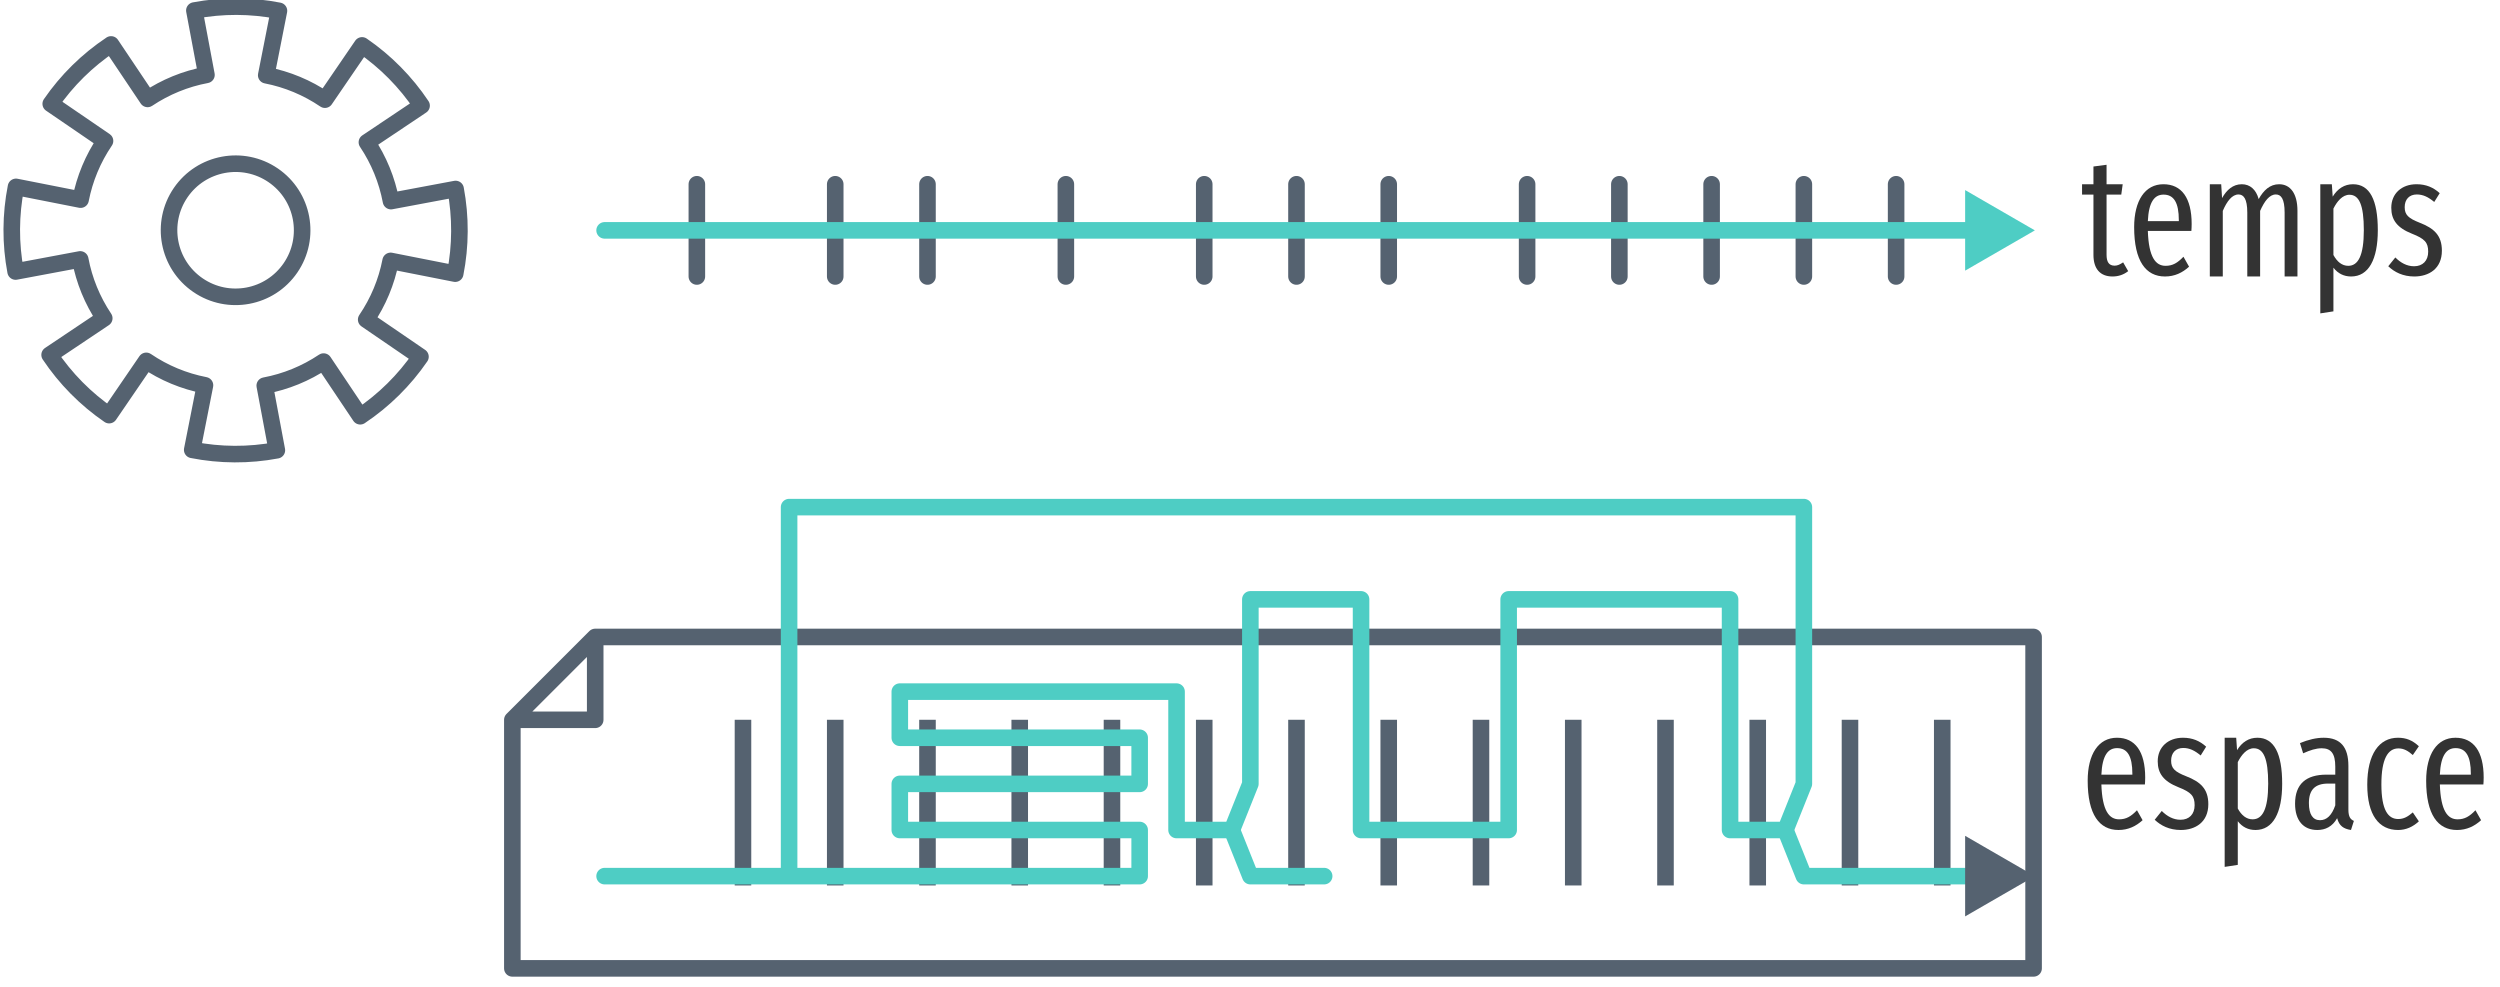 <?xml version="1.0" encoding="UTF-8"?>
<svg xmlns="http://www.w3.org/2000/svg" xmlns:xlink="http://www.w3.org/1999/xlink" width="271pt" height="107pt" viewBox="0 0 271 107" version="1.1">
<defs>
<g>
<symbol overflow="visible" id="glyph0-0">
<path style="stroke:none;" d="M 8.812 -17 L 1.984 -17 L 1.984 5.859 L 8.812 5.859 Z M 7.938 -16.141 L 7.938 5 L 2.891 5 L 2.891 -16.141 Z M 5.25 -7 C 4.625 -7 3.75 -6.797 3.75 -6.359 C 3.75 -6.156 3.891 -5.984 4.141 -5.984 C 4.203 -5.984 4.266 -6 4.344 -6.031 C 4.625 -6.172 4.844 -6.219 5.188 -6.219 C 6 -6.219 6.188 -5.734 6.188 -5.109 C 6.188 -4.266 5.875 -3.938 4.703 -3.875 L 4.703 -2.531 C 4.703 -2.297 4.906 -2.141 5.109 -2.141 C 5.312 -2.141 5.516 -2.297 5.516 -2.531 L 5.516 -3.25 C 6.609 -3.406 7.062 -4.016 7.062 -5.141 C 7.062 -6.094 6.656 -7 5.25 -7 Z M 5.109 -2 C 4.781 -2 4.547 -1.75 4.547 -1.422 C 4.547 -1.078 4.781 -0.828 5.109 -0.828 C 5.438 -0.828 5.688 -1.078 5.688 -1.422 C 5.688 -1.75 5.438 -2 5.109 -2 Z M 5.109 -2 "/>
</symbol>
<symbol overflow="visible" id="glyph0-1">
<path style="stroke:none;" d="M 4.609 -1.531 C 4.25 -1.297 4 -1.172 3.688 -1.172 C 3.047 -1.172 2.812 -1.609 2.812 -2.359 L 2.812 -8.875 L 4.406 -8.875 L 4.562 -10 L 2.812 -10 L 2.812 -12.109 L 1.391 -11.922 L 1.391 -10 L 0.156 -10 L 0.156 -8.875 L 1.391 -8.875 L 1.391 -2.344 C 1.391 -0.828 2.125 0 3.453 0 C 4.094 0 4.656 -0.188 5.156 -0.578 Z M 4.609 -1.531 "/>
</symbol>
<symbol overflow="visible" id="glyph0-2">
<path style="stroke:none;" d="M 7 -5.688 C 7 -8.516 5.906 -10 3.938 -10 C 1.938 -10 0.766 -8.219 0.766 -5.344 C 0.766 -1.672 2.031 0 4.109 0 C 5.156 0 6 -0.406 6.719 -1.062 L 6.109 -2.141 C 5.469 -1.469 4.938 -1.156 4.172 -1.156 C 3.094 -1.156 2.344 -2.078 2.25 -4.938 L 6.969 -4.938 C 6.984 -5.125 7 -5.391 7 -5.688 Z M 5.609 -6 L 2.25 -6 C 2.344 -8.109 2.984 -8.875 3.953 -8.875 C 5.062 -8.875 5.609 -8.016 5.609 -6.109 Z M 5.609 -6 "/>
</symbol>
<symbol overflow="visible" id="glyph0-3">
<path style="stroke:none;" d="M 8.781 -10 C 7.781 -10 7.094 -9.344 6.562 -8.391 C 6.281 -9.422 5.625 -10 4.734 -10 C 3.781 -10 3.094 -9.391 2.594 -8.5 L 2.5 -10 L 1.266 -10 L 1.266 0 L 2.672 0 L 2.672 -7.109 C 3.125 -8.172 3.688 -8.891 4.375 -8.891 C 4.922 -8.891 5.328 -8.438 5.328 -6.922 L 5.328 0 L 6.719 0 L 6.719 -7.109 C 7.188 -8.172 7.734 -8.891 8.422 -8.891 C 8.984 -8.891 9.375 -8.438 9.375 -6.922 L 9.375 0 L 10.766 0 L 10.766 -7.125 C 10.766 -9 9.984 -10 8.781 -10 Z M 8.781 -10 "/>
</symbol>
<symbol overflow="visible" id="glyph0-4">
<path style="stroke:none;" d="M 4.812 -10 C 3.875 -10 3.141 -9.516 2.609 -8.656 L 2.516 -10 L 1.266 -10 L 1.266 4 L 2.688 3.781 L 2.688 -0.953 C 3.172 -0.328 3.812 0 4.609 0 C 6.5 0 7.5 -1.844 7.5 -5.016 C 7.5 -8.297 6.625 -10 4.812 -10 Z M 4.297 -1.156 C 3.609 -1.156 3.078 -1.609 2.688 -2.328 L 2.688 -7.359 C 3.078 -8.141 3.672 -8.859 4.422 -8.859 C 5.469 -8.859 5.984 -7.766 5.984 -5.016 C 5.984 -2.25 5.359 -1.156 4.297 -1.156 Z M 4.297 -1.156 "/>
</symbol>
<symbol overflow="visible" id="glyph0-5">
<path style="stroke:none;" d="M 3.391 -10 C 1.781 -10 0.656 -8.984 0.656 -7.453 C 0.656 -6.141 1.281 -5.281 2.891 -4.641 C 4.281 -4.094 4.656 -3.688 4.656 -2.688 C 4.656 -1.703 4.062 -1.109 3.125 -1.109 C 2.344 -1.109 1.672 -1.484 1.094 -2.062 L 0.328 -1.109 C 1 -0.469 1.922 0 3.156 0 C 4.734 0 6.141 -0.844 6.141 -2.797 C 6.141 -4.453 5.297 -5.219 3.734 -5.828 C 2.5 -6.312 2.109 -6.688 2.109 -7.516 C 2.109 -8.359 2.609 -8.891 3.422 -8.891 C 4.109 -8.891 4.672 -8.609 5.312 -8.078 L 5.906 -9.031 C 5.219 -9.656 4.422 -10 3.391 -10 Z M 3.391 -10 "/>
</symbol>
<symbol overflow="visible" id="glyph0-6">
<path style="stroke:none;" d="M 6.375 -2.219 L 6.375 -6.953 C 6.375 -8.953 5.547 -10 3.703 -10 C 2.891 -10 2.047 -9.797 1.125 -9.422 L 1.469 -8.312 C 2.234 -8.656 2.859 -8.859 3.484 -8.859 C 4.484 -8.859 4.953 -8.297 4.953 -6.875 L 4.953 -6 L 4 -6 C 1.797 -6 0.594 -5 0.594 -2.844 C 0.594 -1.031 1.5 0 3 0 C 3.875 0 4.641 -0.359 5.156 -1.281 C 5.375 -0.438 5.859 -0.125 6.656 0 L 6.969 -0.984 C 6.594 -1.156 6.375 -1.422 6.375 -2.219 Z M 3.297 -1.062 C 2.531 -1.062 2.094 -1.672 2.094 -2.922 C 2.094 -4.344 2.75 -5.031 4.172 -5.031 L 4.953 -5.031 L 4.953 -2.672 C 4.578 -1.594 4.031 -1.062 3.297 -1.062 Z M 3.297 -1.062 "/>
</symbol>
<symbol overflow="visible" id="glyph0-7">
<path style="stroke:none;" d="M 4.094 -10 C 2.062 -10 0.766 -8.234 0.766 -4.906 C 0.766 -1.594 2.047 0 4.109 0 C 4.969 0 5.719 -0.344 6.359 -0.938 L 5.703 -1.906 C 5.172 -1.453 4.734 -1.188 4.125 -1.188 C 3.016 -1.188 2.297 -2.172 2.297 -4.953 C 2.297 -7.703 3 -8.844 4.141 -8.844 C 4.734 -8.844 5.188 -8.578 5.703 -8.125 L 6.359 -9.078 C 5.656 -9.734 4.969 -10 4.094 -10 Z M 4.094 -10 "/>
</symbol>
</g>
</defs>
<g id="surface2">
<path style="fill:none;stroke-width:1.796;stroke-linecap:butt;stroke-linejoin:miter;stroke:rgb(33.333%,38.431%,43.922%);stroke-opacity:1;stroke-miterlimit:4;" d="M 104.539 342.622 L 104.539 324.661 " transform="matrix(1,0,0,1,-24,-246.638)"/>
<path style="fill:none;stroke-width:1.796;stroke-linecap:butt;stroke-linejoin:miter;stroke:rgb(33.333%,38.431%,43.922%);stroke-opacity:1;stroke-miterlimit:4;" d="M 114.539 342.622 L 114.539 324.661 " transform="matrix(1,0,0,1,-24,-246.638)"/>
<path style="fill:none;stroke-width:1.796;stroke-linecap:butt;stroke-linejoin:miter;stroke:rgb(33.333%,38.431%,43.922%);stroke-opacity:1;stroke-miterlimit:4;" d="M 124.539 342.622 L 124.539 324.661 " transform="matrix(1,0,0,1,-24,-246.638)"/>
<path style="fill:none;stroke-width:1.796;stroke-linecap:round;stroke-linejoin:round;stroke:rgb(33.333%,38.431%,43.922%);stroke-opacity:1;stroke-miterlimit:4;" d="M 79.539 324.665 L 88.52 315.685 M 79.539 351.61 L 79.539 324.665 L 88.52 324.665 L 88.52 315.685 L 244.441 315.685 L 244.441 351.61 Z M 79.539 351.61 " transform="matrix(1,0,0,1,-24,-246.638)"/>
<path style="fill:none;stroke-width:1.796;stroke-linecap:butt;stroke-linejoin:round;stroke:rgb(33.333%,38.431%,43.922%);stroke-opacity:1;stroke-miterlimit:4;" d="M 63.246 251.56 L 59.223 257.442 C 57.301 256.138 55.137 255.235 52.859 254.794 L 54.238 247.81 C 51.211 247.216 48.102 247.208 45.07 247.778 L 46.379 254.755 C 44.098 255.181 41.93 256.071 40 257.36 L 36.039 251.454 C 33.469 253.165 31.25 255.349 29.5 257.892 L 35.383 261.915 C 34.078 263.837 33.176 266.001 32.734 268.278 L 25.734 266.896 C 25.137 269.923 25.121 273.04 25.691 276.071 L 32.695 274.759 C 33.121 277.04 34.012 279.208 35.301 281.138 L 29.379 285.106 C 31.094 287.673 33.285 289.892 35.832 291.638 L 39.855 285.755 C 41.773 287.06 43.941 287.962 46.219 288.403 L 44.836 295.403 C 47.863 296.001 50.977 296.017 54.012 295.446 L 52.699 288.442 C 54.98 288.013 57.148 287.126 59.078 285.833 L 63.047 291.759 C 65.613 290.044 67.832 287.853 69.578 285.306 L 63.695 281.282 C 65 279.36 65.902 277.196 66.344 274.919 L 73.344 276.302 C 73.941 273.274 73.953 270.157 73.387 267.126 L 66.383 268.438 C 65.953 266.157 65.066 263.989 63.773 262.06 L 69.699 258.091 C 67.984 255.524 65.793 253.306 63.246 251.56 Z M 53.613 265.642 C 56.902 267.892 57.742 272.384 55.492 275.673 C 53.242 278.962 48.754 279.802 45.465 277.552 C 42.176 275.302 41.336 270.813 43.582 267.524 C 45.832 264.235 50.324 263.396 53.613 265.642 Z M 53.613 265.642 " transform="matrix(1,0,0,1,-24,-246.638)"/>
<path style="fill:none;stroke-width:1.796;stroke-linecap:round;stroke-linejoin:round;stroke:rgb(33.333%,38.431%,43.922%);stroke-opacity:1;stroke-miterlimit:4;" d="M 99.539 266.61 L 99.539 276.61 " transform="matrix(1,0,0,1,-24,-246.638)"/>
<path style="fill:none;stroke-width:1.796;stroke-linecap:round;stroke-linejoin:round;stroke:rgb(33.333%,38.431%,43.922%);stroke-opacity:1;stroke-miterlimit:4;" d="M 114.539 266.61 L 114.539 276.61 " transform="matrix(1,0,0,1,-24,-246.638)"/>
<path style="fill:none;stroke-width:1.796;stroke-linecap:round;stroke-linejoin:round;stroke:rgb(33.333%,38.431%,43.922%);stroke-opacity:1;stroke-miterlimit:4;" d="M 124.539 266.61 L 124.539 276.61 " transform="matrix(1,0,0,1,-24,-246.638)"/>
<path style="fill:none;stroke-width:1.796;stroke-linecap:round;stroke-linejoin:round;stroke:rgb(33.333%,38.431%,43.922%);stroke-opacity:1;stroke-miterlimit:4;" d="M 139.539 266.61 L 139.539 276.61 " transform="matrix(1,0,0,1,-24,-246.638)"/>
<path style="fill:none;stroke-width:1.796;stroke-linecap:round;stroke-linejoin:round;stroke:rgb(33.333%,38.431%,43.922%);stroke-opacity:1;stroke-miterlimit:4;" d="M 154.539 266.61 L 154.539 276.61 " transform="matrix(1,0,0,1,-24,-246.638)"/>
<path style="fill:none;stroke-width:1.796;stroke-linecap:round;stroke-linejoin:round;stroke:rgb(33.333%,38.431%,43.922%);stroke-opacity:1;stroke-miterlimit:4;" d="M 164.539 266.61 L 164.539 276.61 " transform="matrix(1,0,0,1,-24,-246.638)"/>
<path style="fill:none;stroke-width:1.796;stroke-linecap:round;stroke-linejoin:round;stroke:rgb(33.333%,38.431%,43.922%);stroke-opacity:1;stroke-miterlimit:4;" d="M 174.539 266.61 L 174.539 276.61 " transform="matrix(1,0,0,1,-24,-246.638)"/>
<path style="fill:none;stroke-width:1.796;stroke-linecap:round;stroke-linejoin:round;stroke:rgb(33.333%,38.431%,43.922%);stroke-opacity:1;stroke-miterlimit:4;" d="M 189.539 266.61 L 189.539 276.61 " transform="matrix(1,0,0,1,-24,-246.638)"/>
<path style="fill:none;stroke-width:1.796;stroke-linecap:round;stroke-linejoin:round;stroke:rgb(33.333%,38.431%,43.922%);stroke-opacity:1;stroke-miterlimit:4;" d="M 199.539 266.61 L 199.539 276.61 " transform="matrix(1,0,0,1,-24,-246.638)"/>
<path style="fill:none;stroke-width:1.796;stroke-linecap:round;stroke-linejoin:round;stroke:rgb(33.333%,38.431%,43.922%);stroke-opacity:1;stroke-miterlimit:4;" d="M 209.539 266.61 L 209.539 276.61 " transform="matrix(1,0,0,1,-24,-246.638)"/>
<path style="fill:none;stroke-width:1.796;stroke-linecap:round;stroke-linejoin:round;stroke:rgb(33.333%,38.431%,43.922%);stroke-opacity:1;stroke-miterlimit:4;" d="M 219.539 266.61 L 219.539 276.61 " transform="matrix(1,0,0,1,-24,-246.638)"/>
<path style="fill:none;stroke-width:1.796;stroke-linecap:round;stroke-linejoin:round;stroke:rgb(33.333%,38.431%,43.922%);stroke-opacity:1;stroke-miterlimit:4;" d="M 229.539 266.61 L 229.539 276.61 " transform="matrix(1,0,0,1,-24,-246.638)"/>
<g style="fill:rgb(20%,20%,20%);fill-opacity:1;">
  <use xlink:href="#glyph0-1" x="225.539" y="29.971"/>
  <use xlink:href="#glyph0-2" x="230.576" y="29.971"/>
  <use xlink:href="#glyph0-3" x="238.278" y="29.971"/>
  <use xlink:href="#glyph0-4" x="250.255" y="29.971"/>
  <use xlink:href="#glyph0-5" x="258.559" y="29.971"/>
</g>
<path style="fill:none;stroke-width:1.796;stroke-linecap:butt;stroke-linejoin:miter;stroke:rgb(33.333%,38.431%,43.922%);stroke-opacity:1;stroke-miterlimit:4;" d="M 134.539 342.622 L 134.539 324.661 " transform="matrix(1,0,0,1,-24,-246.638)"/>
<path style="fill:none;stroke-width:1.796;stroke-linecap:butt;stroke-linejoin:miter;stroke:rgb(33.333%,38.431%,43.922%);stroke-opacity:1;stroke-miterlimit:4;" d="M 144.539 342.622 L 144.539 324.661 " transform="matrix(1,0,0,1,-24,-246.638)"/>
<path style="fill:none;stroke-width:1.796;stroke-linecap:butt;stroke-linejoin:miter;stroke:rgb(33.333%,38.431%,43.922%);stroke-opacity:1;stroke-miterlimit:4;" d="M 154.539 342.622 L 154.539 324.661 " transform="matrix(1,0,0,1,-24,-246.638)"/>
<path style="fill:none;stroke-width:1.796;stroke-linecap:butt;stroke-linejoin:miter;stroke:rgb(33.333%,38.431%,43.922%);stroke-opacity:1;stroke-miterlimit:4;" d="M 164.539 342.622 L 164.539 324.661 " transform="matrix(1,0,0,1,-24,-246.638)"/>
<path style="fill:none;stroke-width:1.796;stroke-linecap:butt;stroke-linejoin:miter;stroke:rgb(33.333%,38.431%,43.922%);stroke-opacity:1;stroke-miterlimit:4;" d="M 174.539 342.622 L 174.539 324.661 " transform="matrix(1,0,0,1,-24,-246.638)"/>
<path style="fill:none;stroke-width:1.796;stroke-linecap:butt;stroke-linejoin:miter;stroke:rgb(33.333%,38.431%,43.922%);stroke-opacity:1;stroke-miterlimit:4;" d="M 184.539 342.622 L 184.539 324.661 " transform="matrix(1,0,0,1,-24,-246.638)"/>
<path style="fill:none;stroke-width:1.796;stroke-linecap:butt;stroke-linejoin:miter;stroke:rgb(33.333%,38.431%,43.922%);stroke-opacity:1;stroke-miterlimit:4;" d="M 194.539 342.622 L 194.539 324.661 " transform="matrix(1,0,0,1,-24,-246.638)"/>
<path style="fill:none;stroke-width:1.796;stroke-linecap:butt;stroke-linejoin:miter;stroke:rgb(33.333%,38.431%,43.922%);stroke-opacity:1;stroke-miterlimit:4;" d="M 204.539 342.622 L 204.539 324.661 " transform="matrix(1,0,0,1,-24,-246.638)"/>
<path style="fill:none;stroke-width:1.796;stroke-linecap:butt;stroke-linejoin:miter;stroke:rgb(33.333%,38.431%,43.922%);stroke-opacity:1;stroke-miterlimit:4;" d="M 214.539 342.622 L 214.539 324.661 " transform="matrix(1,0,0,1,-24,-246.638)"/>
<path style="fill:none;stroke-width:1.796;stroke-linecap:butt;stroke-linejoin:miter;stroke:rgb(33.333%,38.431%,43.922%);stroke-opacity:1;stroke-miterlimit:4;" d="M 224.539 342.622 L 224.539 324.661 " transform="matrix(1,0,0,1,-24,-246.638)"/>
<path style="fill:none;stroke-width:1.796;stroke-linecap:butt;stroke-linejoin:miter;stroke:rgb(33.333%,38.431%,43.922%);stroke-opacity:1;stroke-miterlimit:4;" d="M 234.539 342.622 L 234.539 324.661 " transform="matrix(1,0,0,1,-24,-246.638)"/>
<path style="fill:none;stroke-width:1.796;stroke-linecap:round;stroke-linejoin:round;stroke:rgb(30.588%,80.392%,76.863%);stroke-opacity:1;stroke-miterlimit:4;" d="M 89.539 341.61 L 147.539 341.61 L 147.539 336.61 L 121.539 336.61 L 121.539 331.61 L 147.539 331.61 L 147.539 326.61 L 121.539 326.61 L 121.539 321.61 L 151.539 321.61 L 151.539 336.61 L 157.539 336.61 L 159.539 331.61 L 159.539 311.61 L 171.539 311.61 L 171.539 336.61 L 187.539 336.61 L 187.539 311.61 L 211.539 311.61 L 211.539 336.61 L 217.539 336.61 L 219.539 331.61 L 219.539 301.61 L 109.539 301.61 L 109.539 341.61 " transform="matrix(1,0,0,1,-24,-246.638)"/>
<path style="fill:none;stroke-width:1.796;stroke-linecap:round;stroke-linejoin:round;stroke:rgb(30.588%,80.392%,76.863%);stroke-opacity:1;stroke-miterlimit:4;" d="M 217.539 336.61 L 219.539 341.61 L 239.539 341.61 " transform="matrix(1,0,0,1,-24,-246.638)"/>
<path style="fill-rule:evenodd;fill:rgb(33.333%,38.431%,43.922%);fill-opacity:1;stroke-width:1.25;stroke-linecap:butt;stroke-linejoin:miter;stroke:rgb(33.333%,38.431%,43.922%);stroke-opacity:1;stroke-miterlimit:4;" d="M 5.77 0.001 L -2.881 4.998 L -2.881 -5.001 Z M 5.77 0.001 " transform="matrix(0.718,0,0,0.718,215.538,94.972)"/>
<path style="fill:none;stroke-width:1.796;stroke-linecap:round;stroke-linejoin:round;stroke:rgb(30.588%,80.392%,76.863%);stroke-opacity:1;stroke-miterlimit:4;" d="M 157.539 336.61 L 159.539 341.61 L 167.539 341.61 " transform="matrix(1,0,0,1,-24,-246.638)"/>
<path style="fill:none;stroke-width:1.796;stroke-linecap:round;stroke-linejoin:round;stroke:rgb(30.588%,80.392%,76.863%);stroke-opacity:1;stroke-miterlimit:4;" d="M 89.539 271.61 L 239.539 271.61 " transform="matrix(1,0,0,1,-24,-246.638)"/>
<path style="fill-rule:evenodd;fill:rgb(30.588%,80.392%,76.863%);fill-opacity:1;stroke-width:1.25;stroke-linecap:butt;stroke-linejoin:miter;stroke:rgb(30.588%,80.392%,76.863%);stroke-opacity:1;stroke-miterlimit:4;" d="M 5.77 0.001 L -2.881 4.998 L -2.881 -5.001 Z M 5.77 0.001 " transform="matrix(0.718,0,0,0.718,215.538,24.972)"/>
<g style="fill:rgb(20%,20%,20%);fill-opacity:1;">
  <use xlink:href="#glyph0-2" x="225.539" y="89.971"/>
  <use xlink:href="#glyph0-5" x="233.241" y="89.971"/>
  <use xlink:href="#glyph0-4" x="239.888" y="89.971"/>
  <use xlink:href="#glyph0-6" x="248.191" y="89.971"/>
  <use xlink:href="#glyph0-7" x="255.845" y="89.971"/>
  <use xlink:href="#glyph0-2" x="262.23" y="89.971"/>
</g>
</g>
</svg>
